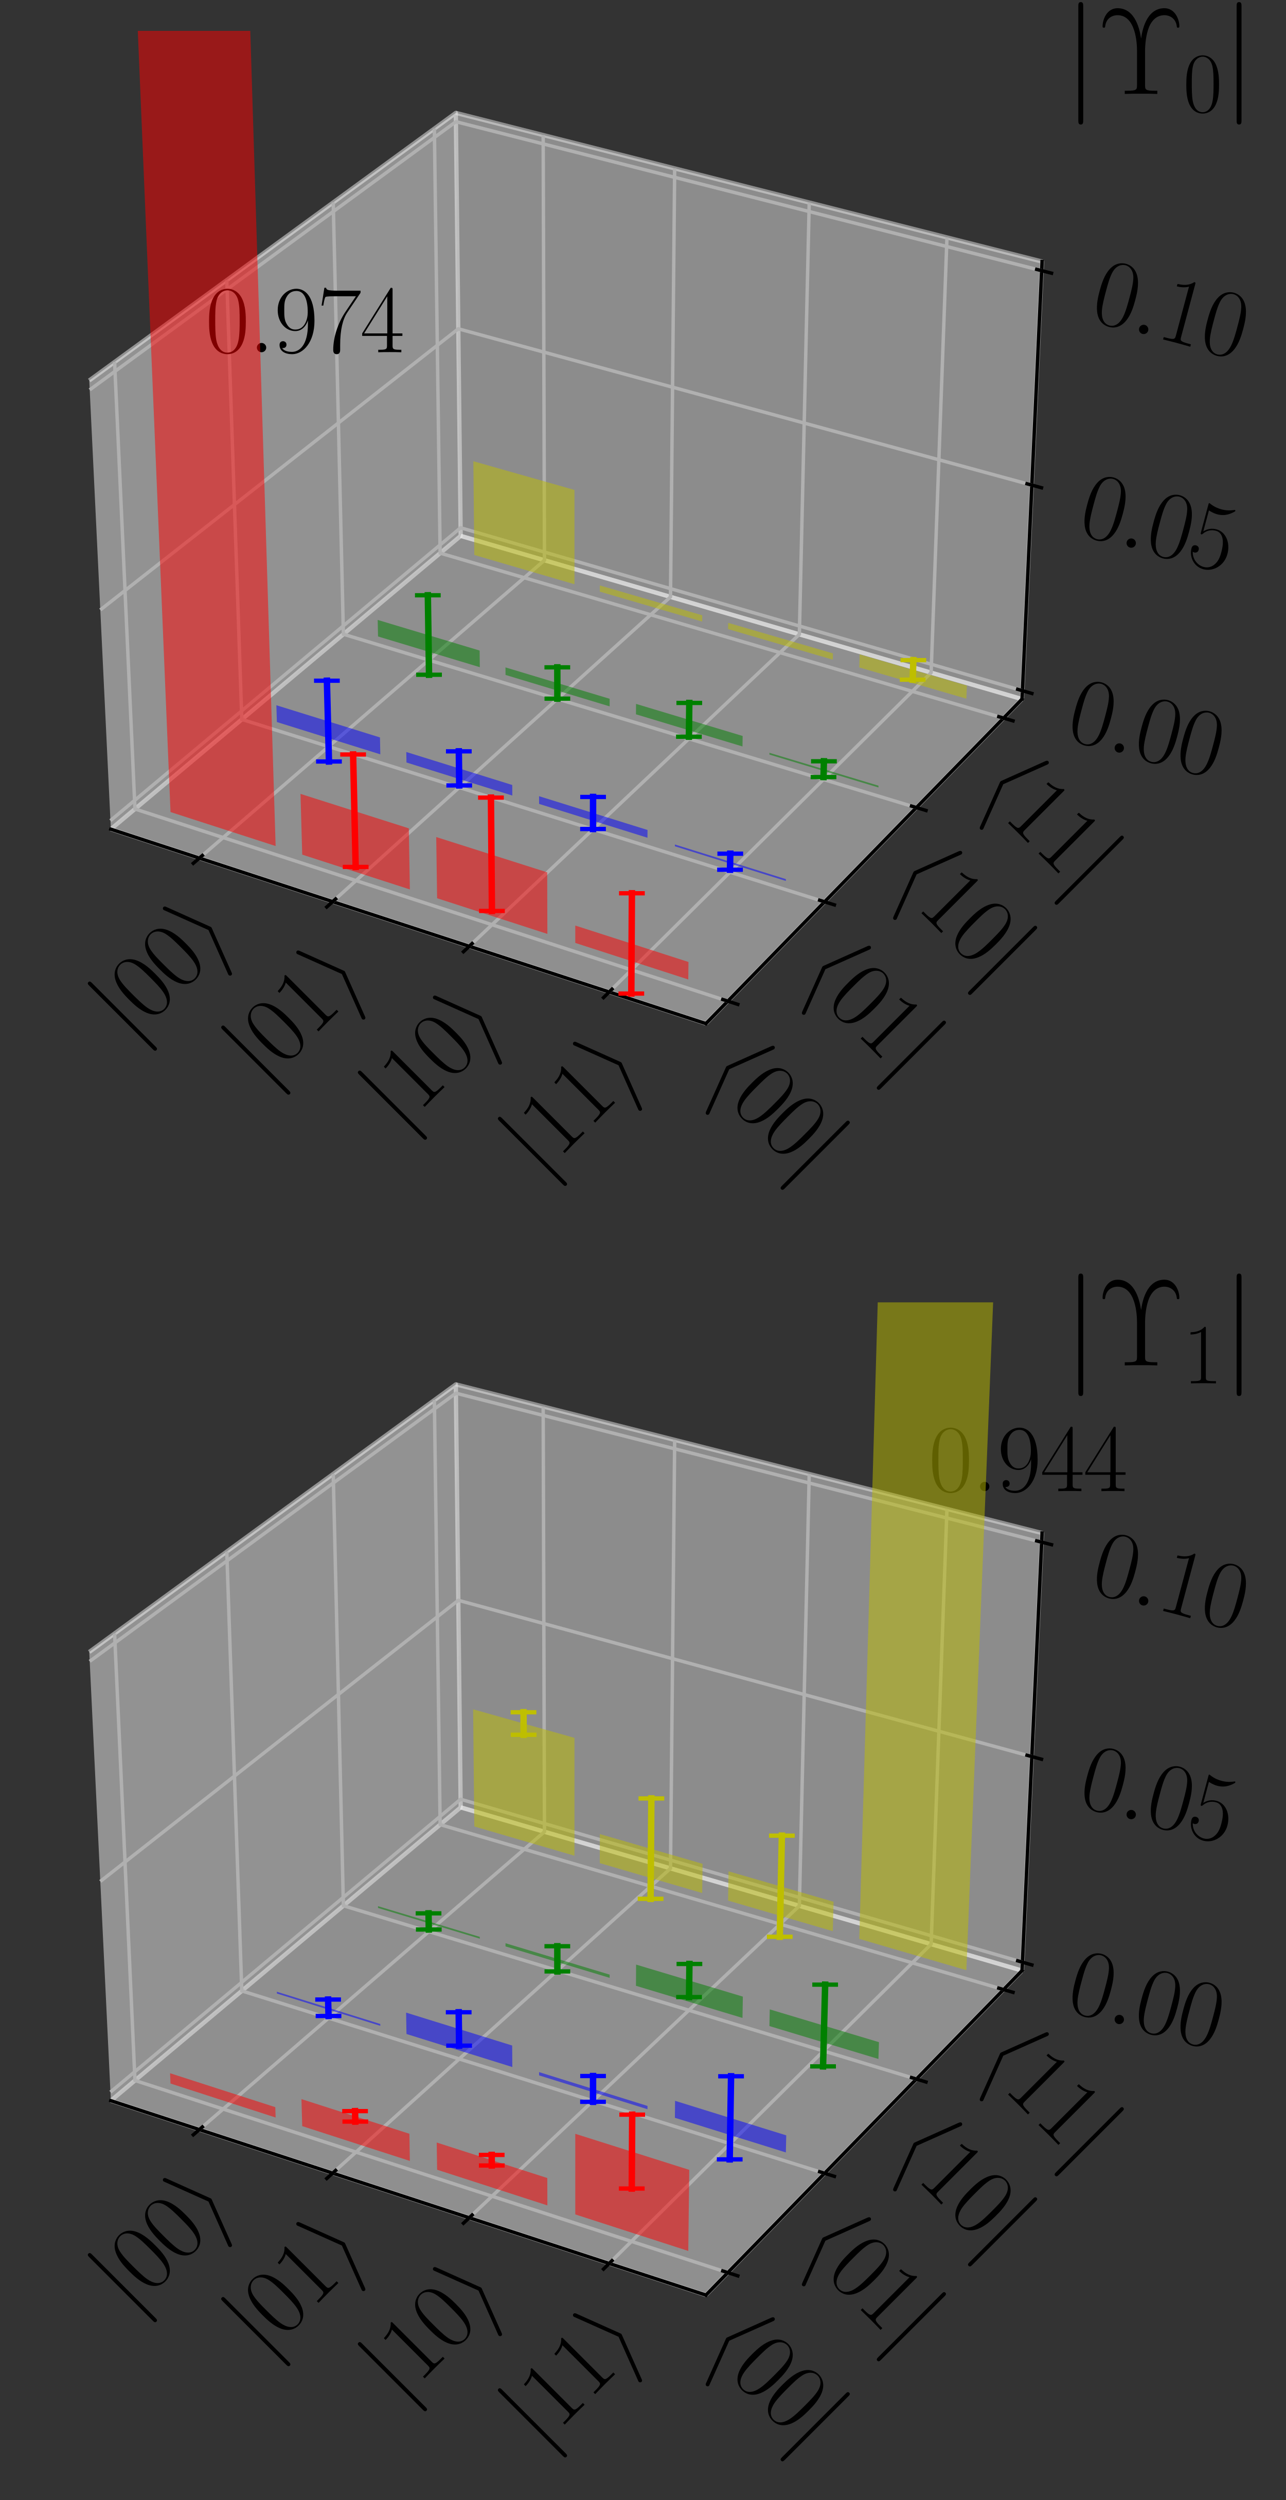 <?xml version="1.0" encoding="utf-8" standalone="no"?>
<!DOCTYPE svg PUBLIC "-//W3C//DTD SVG 1.1//EN"
  "http://www.w3.org/Graphics/SVG/1.1/DTD/svg11.dtd">
<svg height="583.051pt" version="1.1" viewBox="0 0 299.957 583.051" width="299.957pt" xmlns="http://www.w3.org/2000/svg" xmlns:xlink="http://www.w3.org/1999/xlink">
 <rect x="0" y="0" width="299.957" height="583.051" fill="#333333" stroke="none"/>
 <defs>
  <style type="text/css">*{stroke-linecap:butt;stroke-linejoin:round;}</style>
 </defs>
 <g id="figure_1">
  <g id="patch_1">
   <path d="M 0 583.051 
L 299.957 583.051 
L 299.957 0 
L 0 0 
z
" style="fill:none;"/>
  </g>
  <g id="patch_2">
   <path d="M 7.2 254.291 
L 254.291 254.291 
L 254.291 7.2 
L 7.2 7.2 
z
" style="fill:none;"/>
  </g>
  <g id="pane3d_1">
   <g id="patch_3">
    <path d="M 25.857 193.366 
L 107.455 124.97 
L 106.32 26.329 
L 20.818 88.725 
" style="fill:#f2f2f2;opacity:0.5;stroke:#f2f2f2;stroke-linejoin:miter;"/>
   </g>
  </g>
  <g id="pane3d_2">
   <g id="patch_4">
    <path d="M 107.455 124.97 
L 238.389 163.027 
L 243.062 60.989 
L 106.32 26.329 
" style="fill:#e6e6e6;opacity:0.5;stroke:#e6e6e6;stroke-linejoin:miter;"/>
   </g>
  </g>
  <g id="pane3d_3">
   <g id="patch_5">
    <path d="M 25.857 193.366 
L 164.654 238.697 
L 238.389 163.027 
L 107.455 124.97 
" style="fill:#ececec;opacity:0.5;stroke:#ececec;stroke-linejoin:miter;"/>
   </g>
  </g>
  <g id="axis3d_1">
   <g id="line2d_1">
    <path d="M 25.857 193.366 
L 164.654 238.697 
" style="fill:none;stroke:#000000;stroke-linecap:square;stroke-width:0.8;"/>
   </g>
   <g id="Line3DCollection_1">
    <path d="M 46.496 200.107 
L 126.998 130.65 
L 126.694 31.494 
" style="fill:none;stroke:#b0b0b0;stroke-width:0.8;"/>
    <path d="M 77.595 210.264 
L 156.397 139.195 
L 157.365 39.268 
" style="fill:none;stroke:#b0b0b0;stroke-width:0.8;"/>
    <path d="M 109.451 220.668 
L 186.451 147.931 
L 188.751 47.223 
" style="fill:none;stroke:#b0b0b0;stroke-width:0.8;"/>
    <path d="M 142.092 231.329 
L 217.184 156.864 
L 220.877 55.366 
" style="fill:none;stroke:#b0b0b0;stroke-width:0.8;"/>
   </g>
   <g id="xtick_1">
    <g id="line2d_2">
     <path d="M 47.198 199.502 
L 45.091 201.32 
" style="fill:none;stroke:#000000;stroke-linecap:square;stroke-width:0.8;"/>
    </g>
    <g id="text_1">
     <!-- $|00\rangle$ -->
     <g transform="translate(30.311 243.135)rotate(-45)scale(0.22 -0.22)">
      <defs>
       <path d="M 1018 4569 
C 1018 4684 1018 4800 890 4800 
C 762 4800 762 4684 762 4569 
L 762 -1370 
C 762 -1485 762 -1600 890 -1600 
C 1018 -1600 1018 -1485 1018 -1370 
L 1018 4569 
z
" id="CMSY10-6a" transform="scale(0.016)"/>
       <path d="M 2688 2038 
C 2688 2430 2682 3099 2413 3613 
C 2176 4063 1798 4224 1466 4224 
C 1158 4224 768 4082 525 3620 
C 269 3137 243 2539 243 2038 
C 243 1671 250 1112 448 623 
C 723 -39 1216 -128 1466 -128 
C 1760 -128 2208 -7 2470 604 
C 2662 1048 2688 1568 2688 2038 
z
M 1466 -26 
C 1056 -26 813 328 723 816 
C 653 1196 653 1749 653 2109 
C 653 2604 653 3015 736 3407 
C 858 3954 1216 4121 1466 4121 
C 1728 4121 2067 3947 2189 3420 
C 2272 3054 2278 2623 2278 2109 
C 2278 1691 2278 1176 2202 797 
C 2067 96 1690 -26 1466 -26 
z
" id="CMR17-30" transform="scale(0.016)"/>
       <path d="M 1747 1491 
C 1779 1568 1779 1580 1779 1600 
C 1779 1619 1779 1632 1747 1709 
L 627 4653 
C 589 4761 550 4800 480 4800 
C 410 4800 352 4742 352 4672 
C 352 4653 352 4640 384 4569 
L 1517 1600 
L 384 -1357 
C 352 -1428 352 -1440 352 -1472 
C 352 -1543 410 -1600 480 -1600 
C 563 -1600 589 -1536 614 -1472 
L 1747 1491 
z
" id="CMSY10-69" transform="scale(0.016)"/>
      </defs>
      <use transform="scale(0.996)" xlink:href="#CMSY10-6a"/>
      <use transform="translate(27.674 0)scale(0.996)" xlink:href="#CMR17-30"/>
      <use transform="translate(73.365 0)scale(0.996)" xlink:href="#CMR17-30"/>
      <use transform="translate(119.055 0)scale(0.996)" xlink:href="#CMSY10-69"/>
     </g>
    </g>
   </g>
   <g id="xtick_2">
    <g id="line2d_3">
     <path d="M 78.282 209.644 
L 76.217 211.506 
" style="fill:none;stroke:#000000;stroke-linecap:square;stroke-width:0.8;"/>
    </g>
    <g id="text_2">
     <!-- $|01\rangle$ -->
     <g transform="translate(61.425 253.392)rotate(-45)scale(0.22 -0.22)">
      <defs>
       <path d="M 1702 4083 
C 1702 4217 1696 4224 1606 4224 
C 1357 3927 979 3833 621 3820 
C 602 3820 570 3820 563 3808 
C 557 3795 557 3782 557 3648 
C 755 3648 1088 3686 1344 3839 
L 1344 467 
C 1344 243 1331 166 781 166 
L 589 166 
L 589 0 
C 896 6 1216 12 1523 12 
C 1830 12 2150 6 2458 0 
L 2458 166 
L 2266 166 
C 1715 166 1702 236 1702 467 
L 1702 4083 
z
" id="CMR17-31" transform="scale(0.016)"/>
      </defs>
      <use transform="scale(0.996)" xlink:href="#CMSY10-6a"/>
      <use transform="translate(27.674 0)scale(0.996)" xlink:href="#CMR17-30"/>
      <use transform="translate(73.365 0)scale(0.996)" xlink:href="#CMR17-31"/>
      <use transform="translate(119.055 0)scale(0.996)" xlink:href="#CMSY10-69"/>
     </g>
    </g>
   </g>
   <g id="xtick_3">
    <g id="line2d_4">
     <path d="M 110.123 220.033 
L 108.103 221.94 
" style="fill:none;stroke:#000000;stroke-linecap:square;stroke-width:0.8;"/>
    </g>
    <g id="text_3">
     <!-- $|10\rangle$ -->
     <g transform="translate(93.298 263.9)rotate(-45)scale(0.22 -0.22)">
      <use transform="scale(0.996)" xlink:href="#CMSY10-6a"/>
      <use transform="translate(27.674 0)scale(0.996)" xlink:href="#CMR17-31"/>
      <use transform="translate(73.365 0)scale(0.996)" xlink:href="#CMR17-30"/>
      <use transform="translate(119.055 0)scale(0.996)" xlink:href="#CMSY10-69"/>
     </g>
    </g>
   </g>
   <g id="xtick_4">
    <g id="line2d_5">
     <path d="M 142.748 230.678 
L 140.777 232.633 
" style="fill:none;stroke:#000000;stroke-linecap:square;stroke-width:0.8;"/>
    </g>
    <g id="text_4">
     <!-- $|11\rangle$ -->
     <g transform="translate(125.959 274.667)rotate(-45)scale(0.22 -0.22)">
      <use transform="scale(0.996)" xlink:href="#CMSY10-6a"/>
      <use transform="translate(27.674 0)scale(0.996)" xlink:href="#CMR17-31"/>
      <use transform="translate(73.365 0)scale(0.996)" xlink:href="#CMR17-31"/>
      <use transform="translate(119.055 0)scale(0.996)" xlink:href="#CMSY10-69"/>
     </g>
    </g>
   </g>
  </g>
  <g id="axis3d_2">
   <g id="line2d_6">
    <path d="M 238.389 163.027 
L 164.654 238.697 
" style="fill:none;stroke:#000000;stroke-linecap:square;stroke-width:0.8;"/>
   </g>
   <g id="Line3DCollection_2">
    <path d="M 26.731 84.41 
L 31.48 188.653 
L 169.756 233.462 
" style="fill:none;stroke:#b0b0b0;stroke-width:0.8;"/>
    <path d="M 52.896 65.316 
L 56.398 167.766 
L 192.329 210.297 
" style="fill:none;stroke:#b0b0b0;stroke-width:0.8;"/>
    <path d="M 77.725 47.197 
L 80.096 147.902 
L 213.739 188.324 
" style="fill:none;stroke:#b0b0b0;stroke-width:0.8;"/>
    <path d="M 101.316 29.982 
L 102.661 128.987 
L 234.076 167.454 
" style="fill:none;stroke:#b0b0b0;stroke-width:0.8;"/>
   </g>
   <g id="xtick_5">
    <g id="line2d_7">
     <path d="M 168.591 233.084 
L 172.09 234.218 
" style="fill:none;stroke:#000000;stroke-linecap:square;stroke-width:0.8;"/>
    </g>
    <g id="text_5">
     <!-- $\langle00|$ -->
     <g transform="translate(163.731 250.92)rotate(-315)scale(0.22 -0.22)">
      <defs>
       <path d="M 2099 4557 
C 2131 4627 2131 4640 2131 4672 
C 2131 4742 2074 4800 2003 4800 
C 1946 4800 1901 4768 1856 4653 
L 736 1715 
C 723 1677 704 1638 704 1600 
C 704 1580 704 1568 736 1491 
L 1856 -1447 
C 1882 -1517 1914 -1600 2003 -1600 
C 2074 -1600 2131 -1543 2131 -1472 
C 2131 -1453 2131 -1440 2099 -1370 
L 966 1600 
L 2099 4557 
z
" id="CMSY10-68" transform="scale(0.016)"/>
      </defs>
      <use transform="scale(0.996)" xlink:href="#CMSY10-68"/>
      <use transform="translate(38.744 0)scale(0.996)" xlink:href="#CMR17-30"/>
      <use transform="translate(84.434 0)scale(0.996)" xlink:href="#CMR17-30"/>
      <use transform="translate(130.125 0)scale(0.996)" xlink:href="#CMSY10-6a"/>
     </g>
    </g>
   </g>
   <g id="xtick_6">
    <g id="line2d_8">
     <path d="M 191.185 209.939 
L 194.619 211.014 
" style="fill:none;stroke:#000000;stroke-linecap:square;stroke-width:0.8;"/>
    </g>
    <g id="text_6">
     <!-- $\langle 01|$ -->
     <g transform="translate(186.162 227.595)rotate(-315)scale(0.22 -0.22)">
      <use transform="scale(0.996)" xlink:href="#CMSY10-68"/>
      <use transform="translate(38.744 0)scale(0.996)" xlink:href="#CMR17-30"/>
      <use transform="translate(84.434 0)scale(0.996)" xlink:href="#CMR17-31"/>
      <use transform="translate(130.125 0)scale(0.996)" xlink:href="#CMSY10-6a"/>
     </g>
    </g>
   </g>
   <g id="xtick_7">
    <g id="line2d_9">
     <path d="M 212.616 187.984 
L 215.989 189.005 
" style="fill:none;stroke:#000000;stroke-linecap:square;stroke-width:0.8;"/>
    </g>
    <g id="text_7">
     <!-- $\langle 10|$ -->
     <g transform="translate(207.438 205.47)rotate(-315)scale(0.22 -0.22)">
      <use transform="scale(0.996)" xlink:href="#CMSY10-68"/>
      <use transform="translate(38.744 0)scale(0.996)" xlink:href="#CMR17-31"/>
      <use transform="translate(84.434 0)scale(0.996)" xlink:href="#CMR17-30"/>
      <use transform="translate(130.125 0)scale(0.996)" xlink:href="#CMSY10-6a"/>
     </g>
    </g>
   </g>
   <g id="xtick_8">
    <g id="line2d_10">
     <path d="M 232.973 167.131 
L 236.285 168.1 
" style="fill:none;stroke:#000000;stroke-linecap:square;stroke-width:0.8;"/>
    </g>
    <g id="text_8">
     <!-- $\langle 11|$ -->
     <g transform="translate(227.646 184.456)rotate(-315)scale(0.22 -0.22)">
      <use transform="scale(0.996)" xlink:href="#CMSY10-68"/>
      <use transform="translate(38.744 0)scale(0.996)" xlink:href="#CMR17-31"/>
      <use transform="translate(84.434 0)scale(0.996)" xlink:href="#CMR17-31"/>
      <use transform="translate(130.125 0)scale(0.996)" xlink:href="#CMSY10-6a"/>
     </g>
    </g>
   </g>
  </g>
  <g id="axis3d_3">
   <g id="line2d_11">
    <path d="M 238.389 163.027 
L 243.062 60.989 
" style="fill:none;stroke:#000000;stroke-linecap:square;stroke-width:0.8;"/>
   </g>
   <g id="Line3DCollection_3">
    <path d="M 238.479 161.072 
L 107.433 123.076 
L 25.761 191.365 
" style="fill:none;stroke:#b0b0b0;stroke-width:0.8;"/>
    <path d="M 240.675 113.126 
L 106.899 76.678 
L 23.395 142.236 
" style="fill:none;stroke:#b0b0b0;stroke-width:0.8;"/>
    <path d="M 242.964 63.12 
L 106.344 28.384 
L 20.923 90.913 
" style="fill:none;stroke:#b0b0b0;stroke-width:0.8;"/>
   </g>
   <g id="xtick_9">
    <g id="line2d_12">
     <path d="M 237.379 160.753 
L 240.681 161.711 
" style="fill:none;stroke:#000000;stroke-linecap:square;stroke-width:0.8;"/>
    </g>
    <g id="text_9">
     <!-- $\mathdefault{0.00}$ -->
     <g transform="translate(248.147 172.094)rotate(-345)scale(0.22 -0.22)">
      <defs>
       <path d="M 1178 307 
C 1178 492 1024 620 870 620 
C 685 620 557 467 557 313 
C 557 128 710 0 864 0 
C 1050 0 1178 153 1178 307 
z
" id="CMMI12-3a" transform="scale(0.016)"/>
      </defs>
      <use transform="scale(0.996)" xlink:href="#CMR17-30"/>
      <use transform="translate(45.69 0)scale(0.996)" xlink:href="#CMMI12-3a"/>
      <use transform="translate(72.788 0)scale(0.996)" xlink:href="#CMR17-30"/>
      <use transform="translate(118.478 0)scale(0.996)" xlink:href="#CMR17-30"/>
     </g>
    </g>
   </g>
   <g id="xtick_10">
    <g id="line2d_13">
     <path d="M 239.551 112.82 
L 242.925 113.739 
" style="fill:none;stroke:#000000;stroke-linecap:square;stroke-width:0.8;"/>
    </g>
    <g id="text_10">
     <!-- $\mathdefault{0.05}$ -->
     <g transform="translate(250.929 124.31)rotate(-345)scale(0.22 -0.22)">
      <defs>
       <path d="M 730 3750 
C 794 3724 1056 3641 1325 3641 
C 1920 3641 2246 3961 2432 4140 
C 2432 4191 2432 4224 2394 4224 
C 2387 4224 2374 4224 2323 4198 
C 2099 4102 1837 4032 1517 4032 
C 1325 4032 1037 4055 723 4191 
C 653 4224 640 4224 634 4224 
C 602 4224 595 4217 595 4090 
L 595 2231 
C 595 2113 595 2080 659 2080 
C 691 2080 704 2093 736 2139 
C 941 2435 1222 2560 1542 2560 
C 1766 2560 2246 2415 2246 1293 
C 2246 1087 2246 716 2054 422 
C 1894 159 1645 25 1370 25 
C 947 25 518 319 403 812 
C 429 806 480 793 506 793 
C 589 793 749 838 749 1036 
C 749 1209 627 1280 506 1280 
C 358 1280 262 1190 262 1011 
C 262 454 704 -128 1382 -128 
C 2042 -128 2669 441 2669 1267 
C 2669 2054 2170 2662 1549 2662 
C 1222 2662 947 2540 730 2304 
L 730 3750 
z
" id="CMR17-35" transform="scale(0.016)"/>
      </defs>
      <use transform="scale(0.996)" xlink:href="#CMR17-30"/>
      <use transform="translate(45.69 0)scale(0.996)" xlink:href="#CMMI12-3a"/>
      <use transform="translate(72.788 0)scale(0.996)" xlink:href="#CMR17-30"/>
      <use transform="translate(118.478 0)scale(0.996)" xlink:href="#CMR17-35"/>
     </g>
    </g>
   </g>
   <g id="xtick_11">
    <g id="line2d_14">
     <path d="M 241.815 62.828 
L 245.265 63.705 
" style="fill:none;stroke:#000000;stroke-linecap:square;stroke-width:0.8;"/>
    </g>
    <g id="text_11">
     <!-- $\mathdefault{0.10}$ -->
     <g transform="translate(253.829 74.483)rotate(-345)scale(0.22 -0.22)">
      <use transform="scale(0.996)" xlink:href="#CMR17-30"/>
      <use transform="translate(45.69 0)scale(0.996)" xlink:href="#CMMI12-3a"/>
      <use transform="translate(72.788 0)scale(0.996)" xlink:href="#CMR17-31"/>
      <use transform="translate(118.478 0)scale(0.996)" xlink:href="#CMR17-30"/>
     </g>
    </g>
   </g>
  </g>
  <g id="axes_1">
   <g id="line2d_15">
    <path clip-path="url(#p1a37829b2b)" style="fill:none;stroke:#ff0000;stroke-linecap:square;stroke-width:1.5;"/>
    <defs>
     <path d="M 3 0 
L -3 -0 
" id="m82f39a80b4" style="stroke:#ff0000;"/>
    </defs>
    <g clip-path="url(#p1a37829b2b)"/>
   </g>
   <g id="line2d_16">
    <path clip-path="url(#p1a37829b2b)" d="M 82.361 175.943 
L 82.96 202.167 
" style="fill:none;stroke:#ff0000;stroke-linecap:square;stroke-width:1.5;"/>
    <g clip-path="url(#p1a37829b2b)">
     <use style="fill:#ff0000;stroke:#ff0000;" x="82.361" xlink:href="#m82f39a80b4" y="175.943"/>
     <use style="fill:#ff0000;stroke:#ff0000;" x="82.96" xlink:href="#m82f39a80b4" y="202.167"/>
    </g>
   </g>
   <g id="line2d_17">
    <path clip-path="url(#p1a37829b2b)" d="M 114.512 186.003 
L 114.742 212.427 
" style="fill:none;stroke:#ff0000;stroke-linecap:square;stroke-width:1.5;"/>
    <g clip-path="url(#p1a37829b2b)">
     <use style="fill:#ff0000;stroke:#ff0000;" x="114.512" xlink:href="#m82f39a80b4" y="186.003"/>
     <use style="fill:#ff0000;stroke:#ff0000;" x="114.742" xlink:href="#m82f39a80b4" y="212.427"/>
    </g>
   </g>
   <g id="line2d_18">
    <path clip-path="url(#p1a37829b2b)" d="M 147.391 208.31 
L 147.252 231.696 
" style="fill:none;stroke:#ff0000;stroke-linecap:square;stroke-width:1.5;"/>
    <g clip-path="url(#p1a37829b2b)">
     <use style="fill:#ff0000;stroke:#ff0000;" x="147.391" xlink:href="#m82f39a80b4" y="208.31"/>
     <use style="fill:#ff0000;stroke:#ff0000;" x="147.252" xlink:href="#m82f39a80b4" y="231.696"/>
    </g>
   </g>
   <g id="line2d_19">
    <path clip-path="url(#p1a37829b2b)" d="M 76.25 158.74 
L 76.728 177.578 
" style="fill:none;stroke:#0000ff;stroke-linecap:square;stroke-width:1.5;"/>
    <defs>
     <path d="M 3 0 
L -3 -0 
" id="m6edafd675b" style="stroke:#0000ff;"/>
    </defs>
    <g clip-path="url(#p1a37829b2b)">
     <use style="fill:#0000ff;stroke:#0000ff;" x="76.25" xlink:href="#m6edafd675b" y="158.74"/>
     <use style="fill:#0000ff;stroke:#0000ff;" x="76.728" xlink:href="#m6edafd675b" y="177.578"/>
    </g>
   </g>
   <g id="line2d_20">
    <path clip-path="url(#p1a37829b2b)" d="M 107.019 175.211 
L 107.114 183.16 
" style="fill:none;stroke:#0000ff;stroke-linecap:square;stroke-width:1.5;"/>
    <g clip-path="url(#p1a37829b2b)">
     <use style="fill:#0000ff;stroke:#0000ff;" x="107.019" xlink:href="#m6edafd675b" y="175.211"/>
     <use style="fill:#0000ff;stroke:#0000ff;" x="107.114" xlink:href="#m6edafd675b" y="183.16"/>
    </g>
   </g>
   <g id="line2d_21">
    <path clip-path="url(#p1a37829b2b)" d="M 138.333 185.847 
L 138.319 193.324 
" style="fill:none;stroke:#0000ff;stroke-linecap:square;stroke-width:1.5;"/>
    <g clip-path="url(#p1a37829b2b)">
     <use style="fill:#0000ff;stroke:#0000ff;" x="138.333" xlink:href="#m6edafd675b" y="185.847"/>
     <use style="fill:#0000ff;stroke:#0000ff;" x="138.319" xlink:href="#m6edafd675b" y="193.324"/>
    </g>
   </g>
   <g id="line2d_22">
    <path clip-path="url(#p1a37829b2b)" d="M 170.333 199.082 
L 170.272 202.822 
" style="fill:none;stroke:#0000ff;stroke-linecap:square;stroke-width:1.5;"/>
    <g clip-path="url(#p1a37829b2b)">
     <use style="fill:#0000ff;stroke:#0000ff;" x="170.333" xlink:href="#m6edafd675b" y="199.082"/>
     <use style="fill:#0000ff;stroke:#0000ff;" x="170.272" xlink:href="#m6edafd675b" y="202.822"/>
    </g>
   </g>
   <g id="line2d_23">
    <path clip-path="url(#p1a37829b2b)" d="M 99.793 138.817 
L 100.07 157.351 
" style="fill:none;stroke:#008000;stroke-linecap:square;stroke-width:1.5;"/>
    <defs>
     <path d="M 3 0 
L -3 -0 
" id="ma6aab70ff0" style="stroke:#008000;"/>
    </defs>
    <g clip-path="url(#p1a37829b2b)">
     <use style="fill:#008000;stroke:#008000;" x="99.793" xlink:href="#ma6aab70ff0" y="138.817"/>
     <use style="fill:#008000;stroke:#008000;" x="100.07" xlink:href="#ma6aab70ff0" y="157.351"/>
    </g>
   </g>
   <g id="line2d_24">
    <path clip-path="url(#p1a37829b2b)" d="M 129.991 155.623 
L 130.004 162.925 
" style="fill:none;stroke:#008000;stroke-linecap:square;stroke-width:1.5;"/>
    <g clip-path="url(#p1a37829b2b)">
     <use style="fill:#008000;stroke:#008000;" x="129.991" xlink:href="#ma6aab70ff0" y="155.623"/>
     <use style="fill:#008000;stroke:#008000;" x="130.004" xlink:href="#ma6aab70ff0" y="162.925"/>
    </g>
   </g>
   <g id="line2d_25">
    <path clip-path="url(#p1a37829b2b)" d="M 160.777 163.925 
L 160.685 171.803 
" style="fill:none;stroke:#008000;stroke-linecap:square;stroke-width:1.5;"/>
    <g clip-path="url(#p1a37829b2b)">
     <use style="fill:#008000;stroke:#008000;" x="160.777" xlink:href="#ma6aab70ff0" y="163.925"/>
     <use style="fill:#008000;stroke:#008000;" x="160.685" xlink:href="#ma6aab70ff0" y="171.803"/>
    </g>
   </g>
   <g id="line2d_26">
    <path clip-path="url(#p1a37829b2b)" d="M 192.177 177.528 
L 192.083 181.208 
" style="fill:none;stroke:#008000;stroke-linecap:square;stroke-width:1.5;"/>
    <g clip-path="url(#p1a37829b2b)">
     <use style="fill:#008000;stroke:#008000;" x="192.177" xlink:href="#ma6aab70ff0" y="177.528"/>
     <use style="fill:#008000;stroke:#008000;" x="192.083" xlink:href="#ma6aab70ff0" y="181.208"/>
    </g>
   </g>
   <g id="line2d_27">
    <path clip-path="url(#p1a37829b2b)" d="M 213.04 153.941 
L 212.882 158.505 
" style="fill:none;stroke:#bfbf00;stroke-linecap:square;stroke-width:1.5;"/>
    <defs>
     <path d="M 3 0 
L -3 -0 
" id="mb84e082d44" style="stroke:#bfbf00;"/>
    </defs>
    <g clip-path="url(#p1a37829b2b)">
     <use style="fill:#bfbf00;stroke:#bfbf00;" x="213.04" xlink:href="#mb84e082d44" y="153.941"/>
     <use style="fill:#bfbf00;stroke:#bfbf00;" x="212.882" xlink:href="#mb84e082d44" y="158.505"/>
    </g>
   </g>
   <g id="patch_6">
    <path clip-path="url(#p1a37829b2b)" d="M 110.632 129.422 
L 133.995 136.244 
L 133.994 114.253 
L 110.411 107.561 
L 110.632 129.422 
" style="fill:#bfbf00;opacity:0.5;"/>
   </g>
   <g id="text_12">
    <!-- $0.974$ -->
    <g transform="translate(47.912 82.146)scale(0.22 -0.22)">
     <defs>
      <path d="M 2253 1871 
C 2253 448 1670 25 1190 25 
C 1043 25 685 43 538 281 
C 704 256 826 345 826 505 
C 826 678 685 736 595 736 
C 538 736 365 710 365 492 
C 365 68 742 -128 1203 -128 
C 1939 -128 2688 665 2688 2090 
C 2688 3857 1971 4224 1485 4224 
C 851 4224 243 3664 243 2800 
C 243 2000 762 1408 1414 1408 
C 1952 1408 2189 1910 2253 2122 
L 2253 1871 
z
M 1427 1510 
C 1254 1510 1011 1542 813 1929 
C 678 2181 678 2477 678 2793 
C 678 3174 678 3438 858 3722 
C 947 3857 1114 4076 1485 4076 
C 2240 4076 2240 2909 2240 2651 
C 2240 2193 2035 1510 1427 1510 
z
" id="CMR17-39" transform="scale(0.016)"/>
      <path d="M 2886 3955 
L 2886 4096 
L 1382 4096 
C 634 4096 621 4166 595 4288 
L 480 4288 
L 294 3104 
L 410 3104 
C 429 3226 474 3552 550 3673 
C 589 3724 1062 3724 1171 3724 
L 2579 3724 
L 1869 2670 
C 1395 1961 1069 1003 1069 166 
C 1069 89 1069 -128 1299 -128 
C 1530 -128 1530 89 1530 172 
L 1530 466 
C 1530 1514 1709 2204 2003 2644 
L 2886 3955 
z
" id="CMR17-37" transform="scale(0.016)"/>
      <path d="M 2150 4147 
C 2150 4281 2144 4288 2029 4288 
L 128 1254 
L 128 1088 
L 1779 1088 
L 1779 460 
C 1779 230 1766 166 1318 166 
L 1197 166 
L 1197 0 
C 1402 12 1747 12 1965 12 
C 2182 12 2528 12 2733 0 
L 2733 166 
L 2611 166 
C 2163 166 2150 230 2150 460 
L 2150 1088 
L 2803 1088 
L 2803 1254 
L 2150 1254 
L 2150 4147 
z
M 1798 3723 
L 1798 1254 
L 256 1254 
L 1798 3723 
z
" id="CMR17-34" transform="scale(0.016)"/>
     </defs>
     <use transform="scale(0.996)" xlink:href="#CMR17-30"/>
     <use transform="translate(45.69 0)scale(0.996)" xlink:href="#CMMI12-3a"/>
     <use transform="translate(72.788 0)scale(0.996)" xlink:href="#CMR17-39"/>
     <use transform="translate(118.478 0)scale(0.996)" xlink:href="#CMR17-37"/>
     <use transform="translate(164.169 0)scale(0.996)" xlink:href="#CMR17-34"/>
    </g>
   </g>
   <g id="text_13">
    <!-- $|\Upsilon_0|$ -->
    <g transform="translate(248.116 21.903)scale(0.28 -0.28)">
     <defs>
      <path d="M 2515 2262 
C 2515 2544 2554 3089 2726 3506 
C 2906 3922 3187 4115 3533 4115 
C 3738 4115 4115 3999 4173 3531 
C 4179 3480 4179 3461 4237 3461 
C 4301 3461 4307 3480 4307 3544 
C 4307 3884 4083 4480 3526 4480 
C 2554 4480 2355 3236 2310 2909 
L 2304 2909 
C 2253 3243 2048 4480 1075 4480 
C 512 4480 294 3877 294 3544 
C 294 3480 301 3461 365 3461 
C 422 3461 422 3480 429 3531 
C 486 4006 864 4115 1069 4115 
C 2029 4115 2093 2647 2093 2262 
L 2093 461 
C 2093 230 2080 166 1594 166 
L 1453 166 
L 1453 0 
C 1722 12 2035 12 2304 12 
C 2573 12 2886 12 3155 0 
L 3155 166 
L 3014 166 
C 2528 166 2515 230 2515 461 
L 2515 2262 
z
" id="CMR17-7" transform="scale(0.016)"/>
     </defs>
     <use transform="scale(0.996)" xlink:href="#CMSY10-6a"/>
     <use transform="translate(27.674 0)scale(0.996)" xlink:href="#CMR17-7"/>
     <use transform="translate(99.389 -14.944)scale(0.697)" xlink:href="#CMR17-30"/>
     <use transform="translate(131.87 0)scale(0.996)" xlink:href="#CMSY10-6a"/>
    </g>
   </g>
   <g id="patch_7">
    <path clip-path="url(#p1a37829b2b)" d="M 139.9 137.968 
L 163.785 144.942 
L 163.804 143.489 
L 139.904 136.523 
L 139.9 137.968 
" style="fill:#bfbf00;opacity:0.5;"/>
   </g>
   <g id="patch_8">
    <path clip-path="url(#p1a37829b2b)" d="M 169.823 146.705 
L 194.247 153.837 
L 194.285 152.372 
L 169.845 145.249 
L 169.823 146.705 
" style="fill:#bfbf00;opacity:0.5;"/>
   </g>
   <g id="patch_9">
    <path clip-path="url(#p1a37829b2b)" d="M 88.174 148.422 
L 111.913 155.585 
L 111.875 151.707 
L 88.096 144.567 
L 88.174 148.422 
" style="fill:#008000;opacity:0.5;"/>
   </g>
   <g id="patch_10">
    <path clip-path="url(#p1a37829b2b)" d="M 200.422 155.64 
L 225.403 162.934 
L 225.526 159.88 
L 200.51 152.603 
L 200.422 155.64 
" style="fill:#bfbf00;opacity:0.5;"/>
   </g>
   <g id="patch_11">
    <path clip-path="url(#p1a37829b2b)" d="M 117.915 157.396 
L 142.197 164.723 
L 142.203 162.955 
L 117.902 155.638 
L 117.915 157.396 
" style="fill:#008000;opacity:0.5;"/>
   </g>
   <g id="patch_12">
    <path clip-path="url(#p1a37829b2b)" d="M 148.337 166.575 
L 173.182 174.072 
L 173.224 171.629 
L 148.352 164.147 
L 148.337 166.575 
" style="fill:#008000;opacity:0.5;"/>
   </g>
   <g id="patch_13">
    <path clip-path="url(#p1a37829b2b)" d="M 64.583 168.38 
L 88.707 175.91 
L 88.628 171.969 
L 64.463 164.462 
L 64.583 168.38 
" style="fill:#0000ff;opacity:0.5;"/>
   </g>
   <g id="patch_14">
    <path clip-path="url(#p1a37829b2b)" d="M 179.465 175.968 
L 204.892 183.639 
L 204.905 183.222 
L 179.473 175.553 
L 179.465 175.968 
" style="fill:#008000;opacity:0.5;"/>
   </g>
   <g id="patch_15">
    <path clip-path="url(#p1a37829b2b)" d="M 94.808 177.814 
L 119.499 185.521 
L 119.483 183.057 
L 94.766 175.364 
L 94.808 177.814 
" style="fill:#0000ff;opacity:0.5;"/>
   </g>
   <g id="patch_16">
    <path clip-path="url(#p1a37829b2b)" d="M 125.744 187.47 
L 151.021 195.36 
L 151.034 193.55 
L 125.737 185.671 
L 125.744 187.47 
" style="fill:#0000ff;opacity:0.5;"/>
   </g>
   <g id="patch_17">
    <path clip-path="url(#p1a37829b2b)" d="M 157.415 197.356 
L 183.3 205.436 
L 183.309 205.011 
L 157.419 196.934 
L 157.415 197.356 
" style="fill:#0000ff;opacity:0.5;"/>
   </g>
   <g id="patch_18">
    <path clip-path="url(#p1a37829b2b)" d="M 70.493 199.3 
L 95.601 207.418 
L 95.356 193.167 
L 70.091 185.135 
L 70.493 199.3 
" style="fill:#ff0000;opacity:0.5;"/>
   </g>
   <g id="patch_19">
    <path clip-path="url(#p1a37829b2b)" d="M 101.954 209.471 
L 127.675 217.787 
L 127.633 203.428 
L 101.749 195.199 
L 101.954 209.471 
" style="fill:#ff0000;opacity:0.5;"/>
   </g>
   <g id="patch_20">
    <path clip-path="url(#p1a37829b2b)" d="M 134.184 219.891 
L 160.539 228.411 
L 160.588 224.333 
L 134.184 215.837 
L 134.184 219.891 
" style="fill:#ff0000;opacity:0.5;"/>
   </g>
   <g id="patch_21">
    <path clip-path="url(#p1a37829b2b)" d="M 39.773 189.369 
L 64.291 197.295 
L 13.852 -1424.017 
L -27.284 -1411.434 
L 39.773 189.369 
" style="fill:#ff0000;opacity:0.5;"/>
   </g>
  </g>
  <g id="patch_22">
   <path d="M 7.2 550.8 
L 254.291 550.8 
L 254.291 303.709 
L 7.2 303.709 
z
" style="fill:none;"/>
  </g>
  <g id="pane3d_4">
   <g id="patch_23">
    <path d="M 25.857 489.875 
L 107.455 421.479 
L 106.32 322.838 
L 20.818 385.234 
" style="fill:#f2f2f2;opacity:0.5;stroke:#f2f2f2;stroke-linejoin:miter;"/>
   </g>
  </g>
  <g id="pane3d_5">
   <g id="patch_24">
    <path d="M 107.455 421.479 
L 238.389 459.536 
L 243.062 357.499 
L 106.32 322.838 
" style="fill:#e6e6e6;opacity:0.5;stroke:#e6e6e6;stroke-linejoin:miter;"/>
   </g>
  </g>
  <g id="pane3d_6">
   <g id="patch_25">
    <path d="M 25.857 489.875 
L 164.654 535.207 
L 238.389 459.536 
L 107.455 421.479 
" style="fill:#ececec;opacity:0.5;stroke:#ececec;stroke-linejoin:miter;"/>
   </g>
  </g>
  <g id="axis3d_4">
   <g id="line2d_28">
    <path d="M 25.857 489.875 
L 164.654 535.207 
" style="fill:none;stroke:#000000;stroke-linecap:square;stroke-width:0.8;"/>
   </g>
   <g id="Line3DCollection_4">
    <path d="M 46.496 496.616 
L 126.998 427.159 
L 126.694 328.003 
" style="fill:none;stroke:#b0b0b0;stroke-width:0.8;"/>
    <path d="M 77.595 506.773 
L 156.397 435.704 
L 157.365 335.777 
" style="fill:none;stroke:#b0b0b0;stroke-width:0.8;"/>
    <path d="M 109.451 517.177 
L 186.451 444.44 
L 188.751 343.732 
" style="fill:none;stroke:#b0b0b0;stroke-width:0.8;"/>
    <path d="M 142.092 527.838 
L 217.184 453.373 
L 220.877 351.875 
" style="fill:none;stroke:#b0b0b0;stroke-width:0.8;"/>
   </g>
   <g id="xtick_12">
    <g id="line2d_29">
     <path d="M 47.198 496.011 
L 45.091 497.829 
" style="fill:none;stroke:#000000;stroke-linecap:square;stroke-width:0.8;"/>
    </g>
    <g id="text_14">
     <!-- $|00\rangle$ -->
     <g transform="translate(30.311 539.644)rotate(-45)scale(0.22 -0.22)">
      <use transform="scale(0.996)" xlink:href="#CMSY10-6a"/>
      <use transform="translate(27.674 0)scale(0.996)" xlink:href="#CMR17-30"/>
      <use transform="translate(73.365 0)scale(0.996)" xlink:href="#CMR17-30"/>
      <use transform="translate(119.055 0)scale(0.996)" xlink:href="#CMSY10-69"/>
     </g>
    </g>
   </g>
   <g id="xtick_13">
    <g id="line2d_30">
     <path d="M 78.282 506.153 
L 76.217 508.015 
" style="fill:none;stroke:#000000;stroke-linecap:square;stroke-width:0.8;"/>
    </g>
    <g id="text_15">
     <!-- $|01\rangle$ -->
     <g transform="translate(61.425 549.902)rotate(-45)scale(0.22 -0.22)">
      <use transform="scale(0.996)" xlink:href="#CMSY10-6a"/>
      <use transform="translate(27.674 0)scale(0.996)" xlink:href="#CMR17-30"/>
      <use transform="translate(73.365 0)scale(0.996)" xlink:href="#CMR17-31"/>
      <use transform="translate(119.055 0)scale(0.996)" xlink:href="#CMSY10-69"/>
     </g>
    </g>
   </g>
   <g id="xtick_14">
    <g id="line2d_31">
     <path d="M 110.123 516.542 
L 108.103 518.45 
" style="fill:none;stroke:#000000;stroke-linecap:square;stroke-width:0.8;"/>
    </g>
    <g id="text_16">
     <!-- $|10\rangle$ -->
     <g transform="translate(93.298 560.409)rotate(-45)scale(0.22 -0.22)">
      <use transform="scale(0.996)" xlink:href="#CMSY10-6a"/>
      <use transform="translate(27.674 0)scale(0.996)" xlink:href="#CMR17-31"/>
      <use transform="translate(73.365 0)scale(0.996)" xlink:href="#CMR17-30"/>
      <use transform="translate(119.055 0)scale(0.996)" xlink:href="#CMSY10-69"/>
     </g>
    </g>
   </g>
   <g id="xtick_15">
    <g id="line2d_32">
     <path d="M 142.748 527.187 
L 140.777 529.142 
" style="fill:none;stroke:#000000;stroke-linecap:square;stroke-width:0.8;"/>
    </g>
    <g id="text_17">
     <!-- $|11\rangle$ -->
     <g transform="translate(125.959 571.177)rotate(-45)scale(0.22 -0.22)">
      <use transform="scale(0.996)" xlink:href="#CMSY10-6a"/>
      <use transform="translate(27.674 0)scale(0.996)" xlink:href="#CMR17-31"/>
      <use transform="translate(73.365 0)scale(0.996)" xlink:href="#CMR17-31"/>
      <use transform="translate(119.055 0)scale(0.996)" xlink:href="#CMSY10-69"/>
     </g>
    </g>
   </g>
  </g>
  <g id="axis3d_5">
   <g id="line2d_33">
    <path d="M 238.389 459.536 
L 164.654 535.207 
" style="fill:none;stroke:#000000;stroke-linecap:square;stroke-width:0.8;"/>
   </g>
   <g id="Line3DCollection_5">
    <path d="M 26.731 380.919 
L 31.48 485.162 
L 169.756 529.971 
" style="fill:none;stroke:#b0b0b0;stroke-width:0.8;"/>
    <path d="M 52.896 361.825 
L 56.398 464.275 
L 192.329 506.806 
" style="fill:none;stroke:#b0b0b0;stroke-width:0.8;"/>
    <path d="M 77.725 343.706 
L 80.096 444.411 
L 213.739 484.833 
" style="fill:none;stroke:#b0b0b0;stroke-width:0.8;"/>
    <path d="M 101.316 326.491 
L 102.661 425.496 
L 234.076 463.963 
" style="fill:none;stroke:#b0b0b0;stroke-width:0.8;"/>
   </g>
   <g id="xtick_16">
    <g id="line2d_34">
     <path d="M 168.591 529.593 
L 172.09 530.727 
" style="fill:none;stroke:#000000;stroke-linecap:square;stroke-width:0.8;"/>
    </g>
    <g id="text_18">
     <!-- $\langle00|$ -->
     <g transform="translate(163.731 547.429)rotate(-315)scale(0.22 -0.22)">
      <use transform="scale(0.996)" xlink:href="#CMSY10-68"/>
      <use transform="translate(38.744 0)scale(0.996)" xlink:href="#CMR17-30"/>
      <use transform="translate(84.434 0)scale(0.996)" xlink:href="#CMR17-30"/>
      <use transform="translate(130.125 0)scale(0.996)" xlink:href="#CMSY10-6a"/>
     </g>
    </g>
   </g>
   <g id="xtick_17">
    <g id="line2d_35">
     <path d="M 191.185 506.448 
L 194.619 507.523 
" style="fill:none;stroke:#000000;stroke-linecap:square;stroke-width:0.8;"/>
    </g>
    <g id="text_19">
     <!-- $\langle 01|$ -->
     <g transform="translate(186.162 524.104)rotate(-315)scale(0.22 -0.22)">
      <use transform="scale(0.996)" xlink:href="#CMSY10-68"/>
      <use transform="translate(38.744 0)scale(0.996)" xlink:href="#CMR17-30"/>
      <use transform="translate(84.434 0)scale(0.996)" xlink:href="#CMR17-31"/>
      <use transform="translate(130.125 0)scale(0.996)" xlink:href="#CMSY10-6a"/>
     </g>
    </g>
   </g>
   <g id="xtick_18">
    <g id="line2d_36">
     <path d="M 212.616 484.494 
L 215.989 485.514 
" style="fill:none;stroke:#000000;stroke-linecap:square;stroke-width:0.8;"/>
    </g>
    <g id="text_20">
     <!-- $\langle 10|$ -->
     <g transform="translate(207.438 501.979)rotate(-315)scale(0.22 -0.22)">
      <use transform="scale(0.996)" xlink:href="#CMSY10-68"/>
      <use transform="translate(38.744 0)scale(0.996)" xlink:href="#CMR17-31"/>
      <use transform="translate(84.434 0)scale(0.996)" xlink:href="#CMR17-30"/>
      <use transform="translate(130.125 0)scale(0.996)" xlink:href="#CMSY10-6a"/>
     </g>
    </g>
   </g>
   <g id="xtick_19">
    <g id="line2d_37">
     <path d="M 232.973 463.64 
L 236.285 464.609 
" style="fill:none;stroke:#000000;stroke-linecap:square;stroke-width:0.8;"/>
    </g>
    <g id="text_21">
     <!-- $\langle 11|$ -->
     <g transform="translate(227.646 480.965)rotate(-315)scale(0.22 -0.22)">
      <use transform="scale(0.996)" xlink:href="#CMSY10-68"/>
      <use transform="translate(38.744 0)scale(0.996)" xlink:href="#CMR17-31"/>
      <use transform="translate(84.434 0)scale(0.996)" xlink:href="#CMR17-31"/>
      <use transform="translate(130.125 0)scale(0.996)" xlink:href="#CMSY10-6a"/>
     </g>
    </g>
   </g>
  </g>
  <g id="axis3d_6">
   <g id="line2d_38">
    <path d="M 238.389 459.536 
L 243.062 357.499 
" style="fill:none;stroke:#000000;stroke-linecap:square;stroke-width:0.8;"/>
   </g>
   <g id="Line3DCollection_6">
    <path d="M 238.479 457.581 
L 107.433 419.585 
L 25.761 487.874 
" style="fill:none;stroke:#b0b0b0;stroke-width:0.8;"/>
    <path d="M 240.675 409.635 
L 106.899 373.187 
L 23.395 438.745 
" style="fill:none;stroke:#b0b0b0;stroke-width:0.8;"/>
    <path d="M 242.964 359.629 
L 106.344 324.894 
L 20.923 387.422 
" style="fill:none;stroke:#b0b0b0;stroke-width:0.8;"/>
   </g>
   <g id="xtick_20">
    <g id="line2d_39">
     <path d="M 237.379 457.262 
L 240.681 458.22 
" style="fill:none;stroke:#000000;stroke-linecap:square;stroke-width:0.8;"/>
    </g>
    <g id="text_22">
     <!-- $\mathdefault{0.00}$ -->
     <g transform="translate(248.147 468.603)rotate(-345)scale(0.22 -0.22)">
      <use transform="scale(0.996)" xlink:href="#CMR17-30"/>
      <use transform="translate(45.69 0)scale(0.996)" xlink:href="#CMMI12-3a"/>
      <use transform="translate(72.788 0)scale(0.996)" xlink:href="#CMR17-30"/>
      <use transform="translate(118.478 0)scale(0.996)" xlink:href="#CMR17-30"/>
     </g>
    </g>
   </g>
   <g id="xtick_21">
    <g id="line2d_40">
     <path d="M 239.551 409.329 
L 242.925 410.248 
" style="fill:none;stroke:#000000;stroke-linecap:square;stroke-width:0.8;"/>
    </g>
    <g id="text_23">
     <!-- $\mathdefault{0.05}$ -->
     <g transform="translate(250.929 420.819)rotate(-345)scale(0.22 -0.22)">
      <use transform="scale(0.996)" xlink:href="#CMR17-30"/>
      <use transform="translate(45.69 0)scale(0.996)" xlink:href="#CMMI12-3a"/>
      <use transform="translate(72.788 0)scale(0.996)" xlink:href="#CMR17-30"/>
      <use transform="translate(118.478 0)scale(0.996)" xlink:href="#CMR17-35"/>
     </g>
    </g>
   </g>
   <g id="xtick_22">
    <g id="line2d_41">
     <path d="M 241.815 359.337 
L 245.265 360.214 
" style="fill:none;stroke:#000000;stroke-linecap:square;stroke-width:0.8;"/>
    </g>
    <g id="text_24">
     <!-- $\mathdefault{0.10}$ -->
     <g transform="translate(253.829 370.992)rotate(-345)scale(0.22 -0.22)">
      <use transform="scale(0.996)" xlink:href="#CMR17-30"/>
      <use transform="translate(45.69 0)scale(0.996)" xlink:href="#CMMI12-3a"/>
      <use transform="translate(72.788 0)scale(0.996)" xlink:href="#CMR17-31"/>
      <use transform="translate(118.478 0)scale(0.996)" xlink:href="#CMR17-30"/>
     </g>
    </g>
   </g>
  </g>
  <g id="axes_2">
   <g id="line2d_42">
    <path clip-path="url(#pc39fc8d30b)" d="M 82.815 492.308 
L 82.871 494.753 
" style="fill:none;stroke:#ff0000;stroke-linecap:square;stroke-width:1.5;"/>
    <g clip-path="url(#pc39fc8d30b)">
     <use style="fill:#ff0000;stroke:#ff0000;" x="82.815" xlink:href="#m82f39a80b4" y="492.308"/>
     <use style="fill:#ff0000;stroke:#ff0000;" x="82.871" xlink:href="#m82f39a80b4" y="494.753"/>
    </g>
   </g>
   <g id="line2d_43">
    <path clip-path="url(#pc39fc8d30b)" d="M 114.686 502.521 
L 114.708 504.984 
" style="fill:none;stroke:#ff0000;stroke-linecap:square;stroke-width:1.5;"/>
    <g clip-path="url(#pc39fc8d30b)">
     <use style="fill:#ff0000;stroke:#ff0000;" x="114.686" xlink:href="#m82f39a80b4" y="502.521"/>
     <use style="fill:#ff0000;stroke:#ff0000;" x="114.708" xlink:href="#m82f39a80b4" y="504.984"/>
    </g>
   </g>
   <g id="line2d_44">
    <path clip-path="url(#pc39fc8d30b)" d="M 147.461 493.135 
L 147.358 510.365 
" style="fill:none;stroke:#ff0000;stroke-linecap:square;stroke-width:1.5;"/>
    <g clip-path="url(#pc39fc8d30b)">
     <use style="fill:#ff0000;stroke:#ff0000;" x="147.461" xlink:href="#m82f39a80b4" y="493.135"/>
     <use style="fill:#ff0000;stroke:#ff0000;" x="147.358" xlink:href="#m82f39a80b4" y="510.365"/>
    </g>
   </g>
   <g id="line2d_45">
    <path clip-path="url(#pc39fc8d30b)" d="M 76.53 466.291 
L 76.627 470.128 
" style="fill:none;stroke:#0000ff;stroke-linecap:square;stroke-width:1.5;"/>
    <g clip-path="url(#pc39fc8d30b)">
     <use style="fill:#0000ff;stroke:#0000ff;" x="76.53" xlink:href="#m6edafd675b" y="466.291"/>
     <use style="fill:#0000ff;stroke:#0000ff;" x="76.627" xlink:href="#m6edafd675b" y="470.128"/>
    </g>
   </g>
   <g id="line2d_46">
    <path clip-path="url(#pc39fc8d30b)" d="M 106.989 469.256 
L 107.082 477.043 
" style="fill:none;stroke:#0000ff;stroke-linecap:square;stroke-width:1.5;"/>
    <g clip-path="url(#pc39fc8d30b)">
     <use style="fill:#0000ff;stroke:#0000ff;" x="106.989" xlink:href="#m6edafd675b" y="469.256"/>
     <use style="fill:#0000ff;stroke:#0000ff;" x="107.082" xlink:href="#m6edafd675b" y="477.043"/>
    </g>
   </g>
   <g id="line2d_47">
    <path clip-path="url(#pc39fc8d30b)" d="M 138.33 484.127 
L 138.318 490.14 
" style="fill:none;stroke:#0000ff;stroke-linecap:square;stroke-width:1.5;"/>
    <g clip-path="url(#pc39fc8d30b)">
     <use style="fill:#0000ff;stroke:#0000ff;" x="138.33" xlink:href="#m6edafd675b" y="484.127"/>
     <use style="fill:#0000ff;stroke:#0000ff;" x="138.318" xlink:href="#m6edafd675b" y="490.14"/>
    </g>
   </g>
   <g id="line2d_48">
    <path clip-path="url(#pc39fc8d30b)" d="M 170.517 484.186 
L 170.204 503.562 
" style="fill:none;stroke:#0000ff;stroke-linecap:square;stroke-width:1.5;"/>
    <g clip-path="url(#pc39fc8d30b)">
     <use style="fill:#0000ff;stroke:#0000ff;" x="170.517" xlink:href="#m6edafd675b" y="484.186"/>
     <use style="fill:#0000ff;stroke:#0000ff;" x="170.204" xlink:href="#m6edafd675b" y="503.562"/>
    </g>
   </g>
   <g id="line2d_49">
    <path clip-path="url(#pc39fc8d30b)" d="M 99.955 446.189 
L 100.012 449.965 
" style="fill:none;stroke:#008000;stroke-linecap:square;stroke-width:1.5;"/>
    <g clip-path="url(#pc39fc8d30b)">
     <use style="fill:#008000;stroke:#008000;" x="99.955" xlink:href="#ma6aab70ff0" y="446.189"/>
     <use style="fill:#008000;stroke:#008000;" x="100.012" xlink:href="#ma6aab70ff0" y="449.965"/>
    </g>
   </g>
   <g id="line2d_50">
    <path clip-path="url(#pc39fc8d30b)" d="M 129.994 453.861 
L 130.004 459.734 
" style="fill:none;stroke:#008000;stroke-linecap:square;stroke-width:1.5;"/>
    <g clip-path="url(#pc39fc8d30b)">
     <use style="fill:#008000;stroke:#008000;" x="129.994" xlink:href="#ma6aab70ff0" y="453.861"/>
     <use style="fill:#008000;stroke:#008000;" x="130.004" xlink:href="#ma6aab70ff0" y="459.734"/>
    </g>
   </g>
   <g id="line2d_51">
    <path clip-path="url(#pc39fc8d30b)" d="M 160.806 457.991 
L 160.715 465.71 
" style="fill:none;stroke:#008000;stroke-linecap:square;stroke-width:1.5;"/>
    <g clip-path="url(#pc39fc8d30b)">
     <use style="fill:#008000;stroke:#008000;" x="160.806" xlink:href="#ma6aab70ff0" y="457.991"/>
     <use style="fill:#008000;stroke:#008000;" x="160.715" xlink:href="#ma6aab70ff0" y="465.71"/>
    </g>
   </g>
   <g id="line2d_52">
    <path clip-path="url(#pc39fc8d30b)" d="M 192.465 462.818 
L 191.976 481.88 
" style="fill:none;stroke:#008000;stroke-linecap:square;stroke-width:1.5;"/>
    <g clip-path="url(#pc39fc8d30b)">
     <use style="fill:#008000;stroke:#008000;" x="192.465" xlink:href="#ma6aab70ff0" y="462.818"/>
     <use style="fill:#008000;stroke:#008000;" x="191.976" xlink:href="#ma6aab70ff0" y="481.88"/>
    </g>
   </g>
   <g id="line2d_53">
    <path clip-path="url(#pc39fc8d30b)" d="M 122.109 399.296 
L 122.135 404.543 
" style="fill:none;stroke:#bfbf00;stroke-linecap:square;stroke-width:1.5;"/>
    <g clip-path="url(#pc39fc8d30b)">
     <use style="fill:#bfbf00;stroke:#bfbf00;" x="122.109" xlink:href="#mb84e082d44" y="399.296"/>
     <use style="fill:#bfbf00;stroke:#bfbf00;" x="122.135" xlink:href="#mb84e082d44" y="404.543"/>
    </g>
   </g>
   <g id="line2d_54">
    <path clip-path="url(#pc39fc8d30b)" d="M 151.932 419.393 
L 151.752 442.802 
" style="fill:none;stroke:#bfbf00;stroke-linecap:square;stroke-width:1.5;"/>
    <g clip-path="url(#pc39fc8d30b)">
     <use style="fill:#bfbf00;stroke:#bfbf00;" x="151.932" xlink:href="#mb84e082d44" y="419.393"/>
     <use style="fill:#bfbf00;stroke:#bfbf00;" x="151.752" xlink:href="#mb84e082d44" y="442.802"/>
    </g>
   </g>
   <g id="line2d_55">
    <path clip-path="url(#pc39fc8d30b)" d="M 182.371 428.07 
L 181.878 451.653 
" style="fill:none;stroke:#bfbf00;stroke-linecap:square;stroke-width:1.5;"/>
    <g clip-path="url(#pc39fc8d30b)">
     <use style="fill:#bfbf00;stroke:#bfbf00;" x="182.371" xlink:href="#mb84e082d44" y="428.07"/>
     <use style="fill:#bfbf00;stroke:#bfbf00;" x="181.878" xlink:href="#mb84e082d44" y="451.653"/>
    </g>
   </g>
   <g id="line2d_56">
    <path clip-path="url(#pc39fc8d30b)" style="fill:none;stroke:#bfbf00;stroke-linecap:square;stroke-width:1.5;"/>
    <g clip-path="url(#pc39fc8d30b)"/>
   </g>
   <g id="patch_26">
    <path clip-path="url(#pc39fc8d30b)" d="M 110.632 425.931 
L 133.995 432.753 
L 133.994 405.267 
L 110.355 398.608 
L 110.632 425.931 
" style="fill:#bfbf00;opacity:0.5;"/>
   </g>
   <g id="text_25">
    <!-- $0.944$ -->
    <g transform="translate(216.586 347.735)scale(0.22 -0.22)">
     <use transform="scale(0.996)" xlink:href="#CMR17-30"/>
     <use transform="translate(45.69 0)scale(0.996)" xlink:href="#CMMI12-3a"/>
     <use transform="translate(72.788 0)scale(0.996)" xlink:href="#CMR17-39"/>
     <use transform="translate(118.478 0)scale(0.996)" xlink:href="#CMR17-34"/>
     <use transform="translate(164.169 0)scale(0.996)" xlink:href="#CMR17-34"/>
    </g>
   </g>
   <g id="text_26">
    <!-- $|\Upsilon_1|$ -->
    <g transform="translate(248.116 318.412)scale(0.28 -0.28)">
     <use transform="scale(0.996)" xlink:href="#CMSY10-6a"/>
     <use transform="translate(27.674 0)scale(0.996)" xlink:href="#CMR17-7"/>
     <use transform="translate(99.389 -14.944)scale(0.697)" xlink:href="#CMR17-31"/>
     <use transform="translate(131.87 0)scale(0.996)" xlink:href="#CMSY10-6a"/>
    </g>
   </g>
   <g id="patch_27">
    <path clip-path="url(#pc39fc8d30b)" d="M 139.9 434.477 
L 163.785 441.451 
L 163.873 434.639 
L 139.917 427.705 
L 139.9 434.477 
" style="fill:#bfbf00;opacity:0.5;"/>
   </g>
   <g id="patch_28">
    <path clip-path="url(#pc39fc8d30b)" d="M 88.174 444.931 
L 111.913 452.094 
L 111.909 451.674 
L 88.165 444.514 
L 88.174 444.931 
" style="fill:#008000;opacity:0.5;"/>
   </g>
   <g id="patch_29">
    <path clip-path="url(#pc39fc8d30b)" d="M 169.823 443.214 
L 194.247 450.346 
L 194.427 443.484 
L 169.929 436.392 
L 169.823 443.214 
" style="fill:#bfbf00;opacity:0.5;"/>
   </g>
   <g id="patch_30">
    <path clip-path="url(#pc39fc8d30b)" d="M 117.915 453.905 
L 142.197 461.232 
L 142.2 460.479 
L 117.909 453.157 
L 117.915 453.905 
" style="fill:#008000;opacity:0.5;"/>
   </g>
   <g id="patch_31">
    <path clip-path="url(#pc39fc8d30b)" d="M 148.337 463.084 
L 173.182 470.581 
L 173.268 465.608 
L 148.368 458.141 
L 148.337 463.084 
" style="fill:#008000;opacity:0.5;"/>
   </g>
   <g id="patch_32">
    <path clip-path="url(#pc39fc8d30b)" d="M 64.583 464.889 
L 88.707 472.419 
L 88.699 471.992 
L 64.57 464.465 
L 64.583 464.889 
" style="fill:#0000ff;opacity:0.5;"/>
   </g>
   <g id="patch_33">
    <path clip-path="url(#pc39fc8d30b)" d="M 179.465 472.477 
L 204.892 480.149 
L 205.015 476.232 
L 179.543 468.583 
L 179.465 472.477 
" style="fill:#008000;opacity:0.5;"/>
   </g>
   <g id="patch_34">
    <path clip-path="url(#pc39fc8d30b)" d="M 94.808 474.323 
L 119.499 482.03 
L 119.466 477.013 
L 94.722 469.336 
L 94.808 474.323 
" style="fill:#0000ff;opacity:0.5;"/>
   </g>
   <g id="patch_35">
    <path clip-path="url(#pc39fc8d30b)" d="M 125.744 483.979 
L 151.021 491.869 
L 151.027 491.099 
L 125.741 483.214 
L 125.744 483.979 
" style="fill:#0000ff;opacity:0.5;"/>
   </g>
   <g id="patch_36">
    <path clip-path="url(#pc39fc8d30b)" d="M 39.773 485.878 
L 64.291 493.804 
L 64.215 491.388 
L 39.673 483.476 
L 39.773 485.878 
" style="fill:#ff0000;opacity:0.5;"/>
   </g>
   <g id="patch_37">
    <path clip-path="url(#pc39fc8d30b)" d="M 157.415 493.865 
L 183.3 501.945 
L 183.388 497.963 
L 157.456 489.907 
L 157.415 493.865 
" style="fill:#0000ff;opacity:0.5;"/>
   </g>
   <g id="patch_38">
    <path clip-path="url(#pc39fc8d30b)" d="M 70.493 495.81 
L 95.601 503.927 
L 95.492 497.59 
L 70.314 489.511 
L 70.493 495.81 
" style="fill:#ff0000;opacity:0.5;"/>
   </g>
   <g id="patch_39">
    <path clip-path="url(#pc39fc8d30b)" d="M 101.954 505.98 
L 127.675 514.296 
L 127.656 507.912 
L 101.863 499.635 
L 101.954 505.98 
" style="fill:#ff0000;opacity:0.5;"/>
   </g>
   <g id="patch_40">
    <path clip-path="url(#pc39fc8d30b)" d="M 134.184 516.4 
L 160.539 524.92 
L 160.766 506.007 
L 134.184 497.601 
L 134.184 516.4 
" style="fill:#ff0000;opacity:0.5;"/>
   </g>
   <g id="patch_41">
    <path clip-path="url(#pc39fc8d30b)" d="M 200.422 452.149 
L 225.403 459.443 
L 283.689 -994.443 
L 242.139 -984.909 
L 200.422 452.149 
" style="fill:#bfbf00;opacity:0.5;"/>
   </g>
  </g>
 </g>
 <defs>
  <clipPath id="p1a37829b2b">
   <rect height="247.091" width="247.091" x="7.2" y="7.2"/>
  </clipPath>
  <clipPath id="pc39fc8d30b">
   <rect height="247.091" width="247.091" x="7.2" y="303.709"/>
  </clipPath>
 </defs>
</svg>

